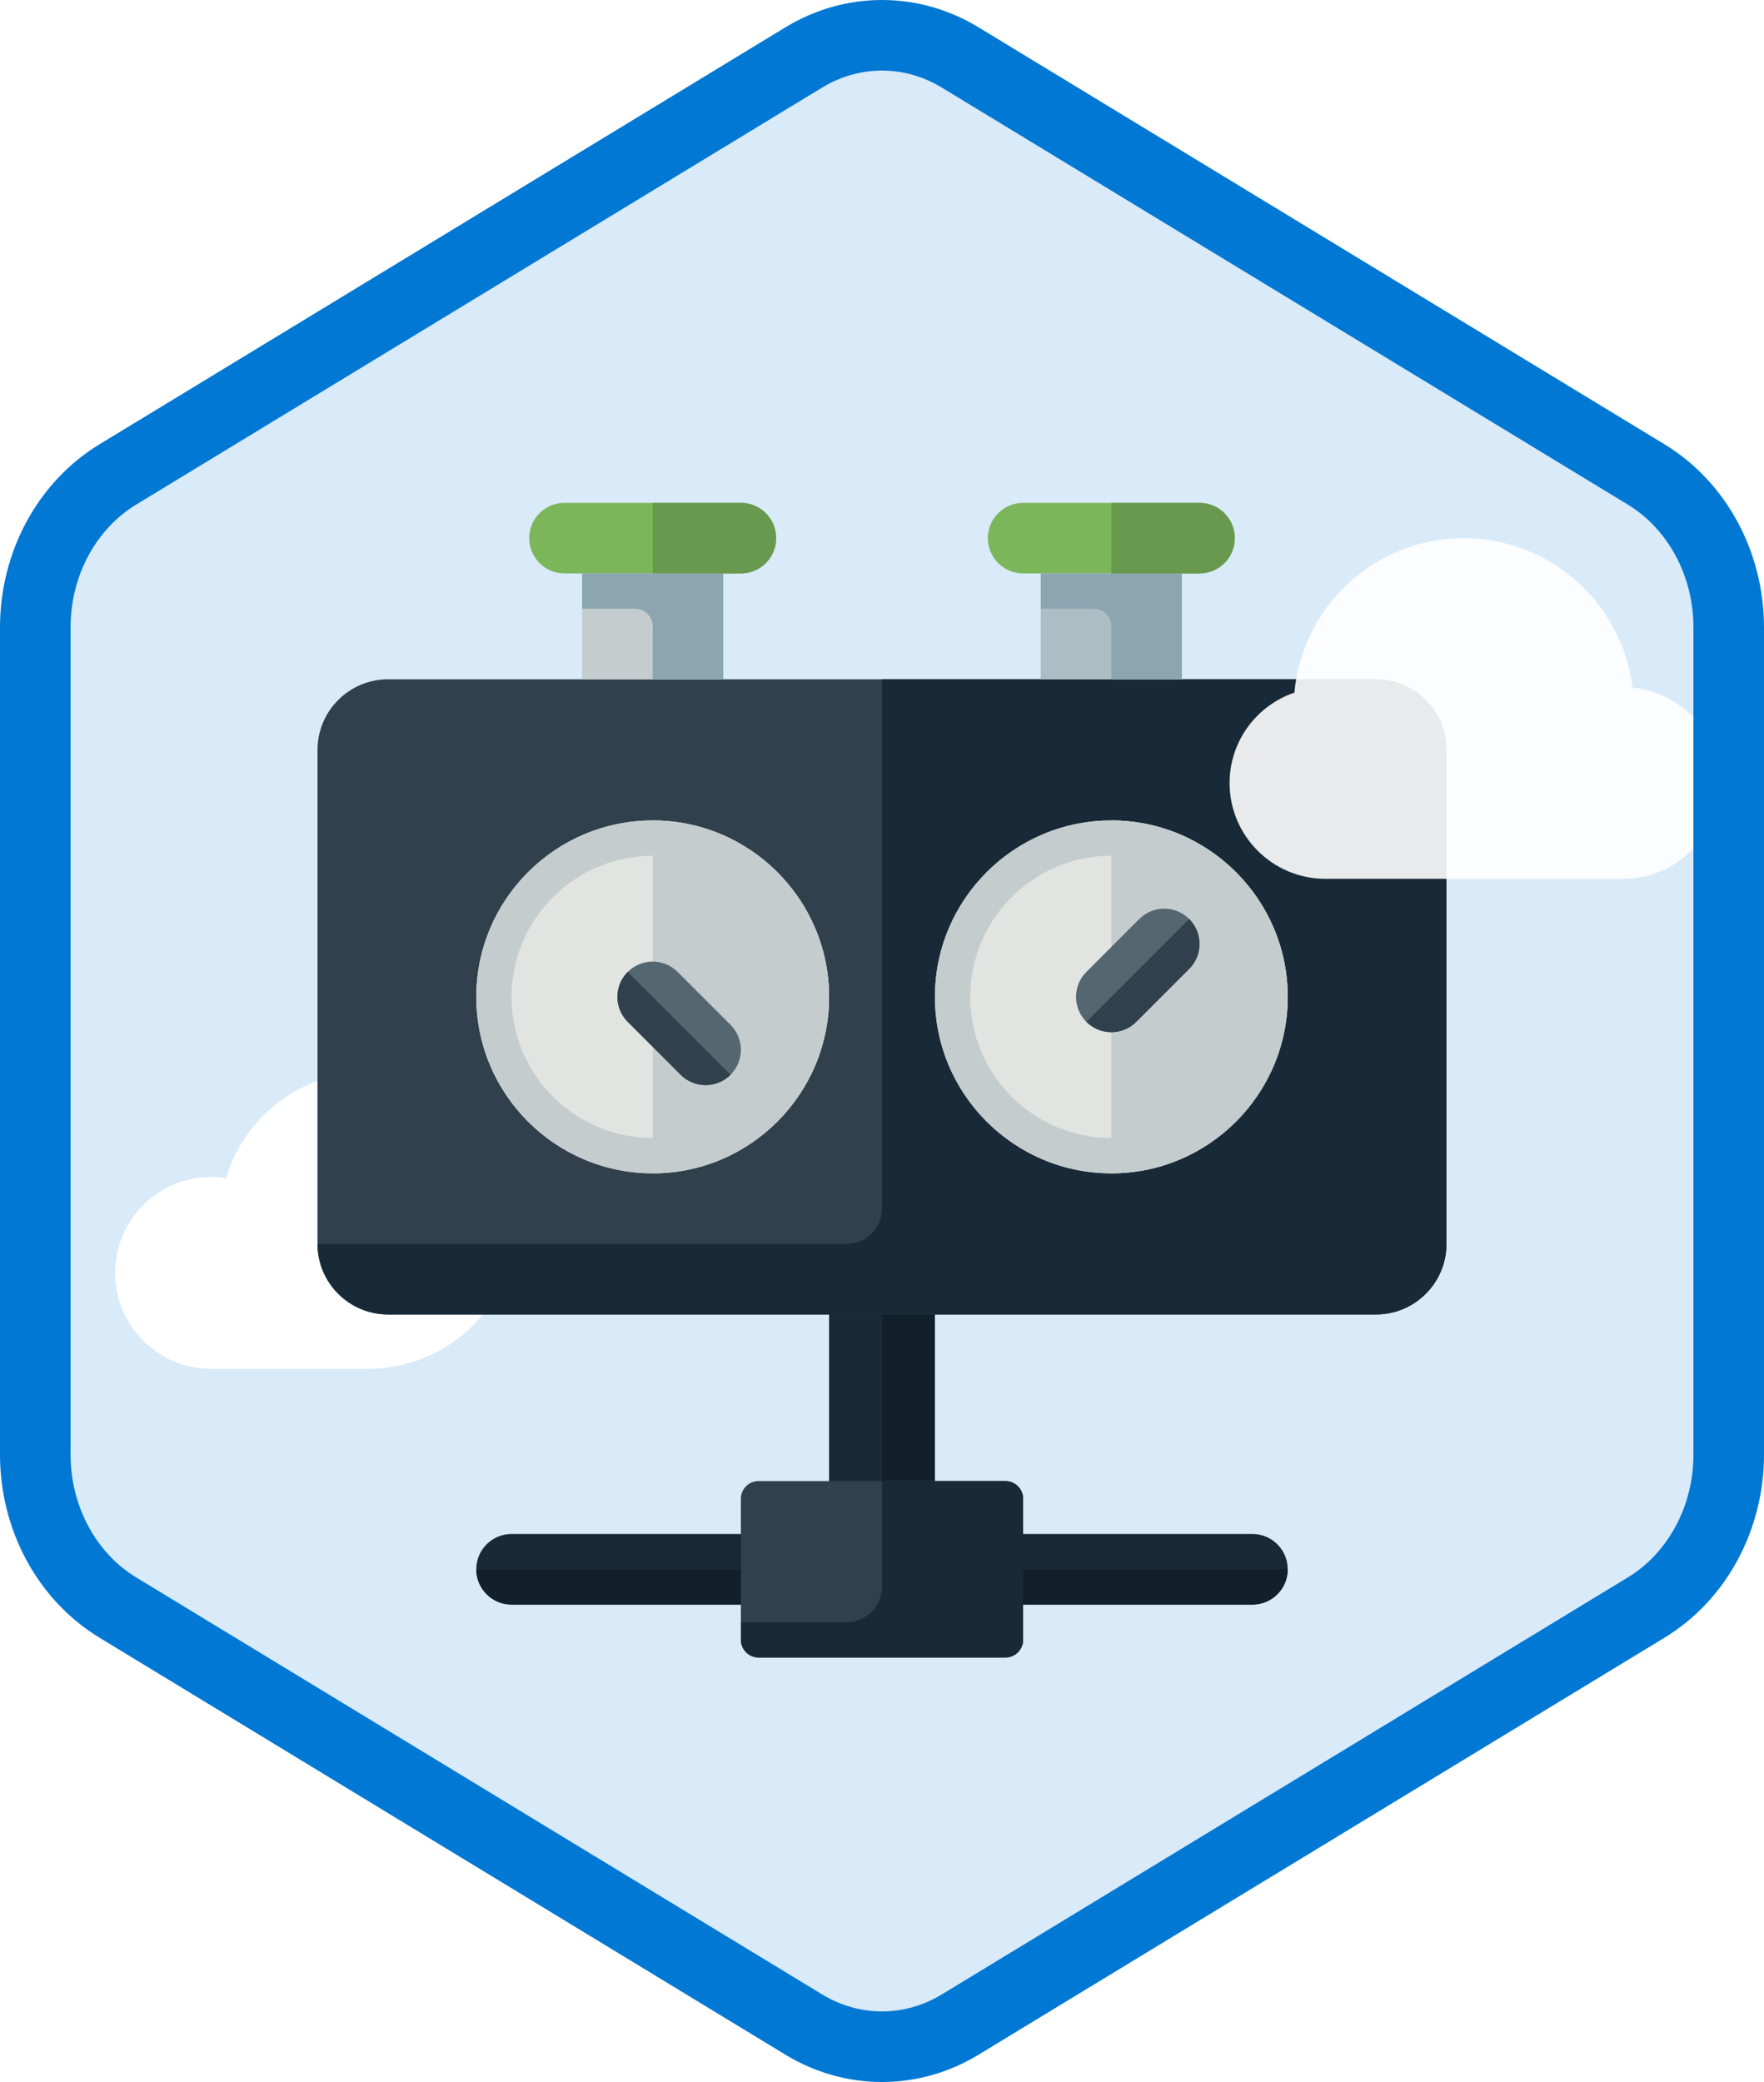 <svg xmlns="http://www.w3.org/2000/svg" xmlns:xlink="http://www.w3.org/1999/xlink" viewBox="0 0 100 118" version="1.1"><!-- Generator: Sketch 51.3 (57544) - http://www.bohemiancoding.com/sketch --><title>manage-resources-in-azure</title><desc>Created with Sketch.</desc><defs><filter x="-1.6%" y="-1.5%" width="103.1%" height="106.0%" filterUnits="objectBoundingBox" id="filter-1"><feOffset dx="0" dy="2" in="SourceAlpha" result="shadowOffsetOuter1"></feOffset><feColorMatrix values="0 0 0 0 0   0 0 0 0 0   0 0 0 0 0  0 0 0 0.105 0" type="matrix" in="shadowOffsetOuter1" result="shadowMatrixOuter1"></feColorMatrix><feMerge><feMergeNode in="shadowMatrixOuter1"></feMergeNode><feMergeNode in="SourceGraphic"></feMergeNode></feMerge></filter></defs><g id="Badges-FINAL" stroke="none" stroke-width="1" fill="none" fill-rule="evenodd"><g id="Manage-Resources-in-Azure" transform="translate(-576, -126)"><g id="manage-resources-in-azure" transform="translate(576, 126)"><path d="M44.742,3.497 C46.374,2.499 48.187,2 50,2 C51.813,2 53.627,2.499 55.256,3.497 L92.591,26.332 C95.933,28.377 98,32.203 98,36.353 L98,81.647 C98,85.795 95.933,89.624 92.591,91.668 L55.256,114.505 C53.627,115.501 51.813,116 50,116 C48.187,116 46.374,115.501 44.742,114.505 L7.409,91.668 C4.066,89.624 2,85.795 2,81.647 L2,36.353 C2,32.203 4.066,28.377 7.409,26.332 L44.742,3.497 Z" id="Trophy-1" fill="#D9EAF8"></path><path d="M20.869,77.585 L11.965,77.585 C8.965,77.585 6.524,75.144 6.524,72.144 C6.524,69.144 8.965,66.703 11.965,66.703 C12.241,66.703 12.517,66.728 12.815,66.78 C13.867,63.216 17.112,60.767 20.869,60.767 C25.506,60.767 29.278,64.539 29.278,69.176 C29.278,73.813 25.506,77.585 20.869,77.585 Z" id="Cloud" fill="#FFFFFF" fill-rule="nonzero"></path><g id="Timer" filter="url(#filter-1)" transform="translate(18, 26.5)"><g id="Stand" transform="translate(9, 39.44)"><path d="M44,23.001 L2,23.001 C0.895,23.001 0,22.105 0,21.001 C0,19.896 0.895,19.001 2,19.001 L44,19.001 C45.104,19.001 46,19.896 46,21.001 C46,22.105 45.104,23.001 44,23.001" id="Fill-453" fill="#182A37"></path><polygon id="Fill-455" fill="#182A37" points="20 21.001 26 21.001 26 0.001 20 0.001"></polygon><path d="M20,2 L20,3 L22,3 C22.552,3 23,3.448 23,4 L23,16 L26,16 L26,2 L20,2" id="Fill-473" fill="#12202B"></path><path d="M0,21.001 C0,22.105 0.896,23.001 2,23.001 L44,23.001 C45.104,23.001 46,22.105 46,21.001 L46,21 L0,21 L0,21.001" id="Fill-474" fill="#12202B"></path><path d="M31,25.001 C31,25.551 30.55,26.001 30,26.001 L16,26.001 C15.45,26.001 15,25.551 15,25.001 L15,17.001 C15,16.451 15.45,16.001 16,16.001 L30,16.001 C30.55,16.001 31,16.451 31,17.001 L31,25.001" id="Fill-475" fill="#30404D"></path><path d="M30,16.001 L23,16.001 L23,22 C23,23.105 22.105,24 21,24 L15,24 L15,25.001 C15,25.551 15.45,26.001 16,26.001 L30,26.001 C30.55,26.001 31,25.551 31,25.001 L31,17.001 C31,16.451 30.55,16.001 30,16.001" id="Fill-476" fill="#182A37"></path></g><g><path d="M60,10 L4,10 C1.794,10 0,11.794 0,14 L0,42 C0,44.206 1.794,46 4,46 L60,46 C62.205,46 64,44.206 64,42 L64,14 C64,11.794 62.205,10 60,10" id="Fill-335" fill="#30404D"></path><path d="M4,46 L60,46 C62.209,46 64,44.209 64,42 L64,14 C64,11.791 62.209,10 60,10 L32,10 L32,40 C32,41.105 31.105,42 30,42 L0,42 C0,44.206 1.794,46 4,46" id="Fill-336" fill="#182A37"></path><path d="M19,18 C13.486,18 9,22.486 9,28 C9,33.514 13.486,38 19,38 C24.514,38 29,33.514 29,28 C29,22.486 24.514,18 19,18" id="Fill-337" fill="#E1E4E1"></path><path d="M45,18 C39.486,18 35,22.486 35,28 C35,33.514 39.486,38 45,38 C50.514,38 55,33.514 55,28 C55,22.486 50.514,18 45,18" id="Fill-338" fill="#E1E4E1"></path><path d="M45,18 C39.486,18 35,22.486 35,28 C35,33.514 39.486,38 45,38 C50.514,38 55,33.514 55,28 C55,22.486 50.514,18 45,18 Z M45,20 C49.411,20 53,23.589 53,28 C53,32.411 49.411,36 45,36 C40.589,36 37,32.411 37,28 C37,23.589 40.589,20 45,20 Z" id="Fill-339" fill="#C5CCCD"></path><path d="M19,18 C13.486,18 9,22.486 9,28 C9,33.514 13.486,38 19,38 C24.514,38 29,33.514 29,28 C29,22.486 24.514,18 19,18 Z M19,20 C23.411,20 27,23.589 27,28 C27,32.411 23.411,36 19,36 C14.589,36 11,32.411 11,28 C11,23.589 14.589,20 19,20 Z" id="Fill-340" fill="#C5CCCD"></path><polygon id="Fill-341" fill="#ADBDC4" points="41 10 49 10 49 4 41 4"></polygon><polygon id="Fill-342" fill="#C5CCCD" points="15 10 23 10 23 4 15 4"></polygon><path d="M50,4 L40,4 C38.895,4 38,3.104 38,2 C38,0.895 38.895,0 40,0 L50,0 C51.104,0 52,0.895 52,2 C52,3.104 51.104,4 50,4" id="Fill-343" fill="#7CB65A"></path><path d="M24,4 L14,4 C12.895,4 12,3.104 12,2 C12,0.895 12.895,0 14,0 L24,0 C25.104,0 26,0.895 26,2 C26,3.104 25.104,4 24,4" id="Fill-344" fill="#7CB65A"></path><path d="M45,4 L41,4 L41,6 L44,6 C44.552,6 45,6.448 45,7 L45,10 L49,10 L49,4 L45,4" id="Fill-345" fill="#8BA6B1"></path><path d="M19,4 L15,4 L15,6 L18,6 C18.552,6 19,6.448 19,7 L19,10 L23,10 L23,4 L19,4" id="Fill-346" fill="#8BA6B1"></path><path d="M24,0 L19,0 L19,4 L24,4 C25.104,4 26,3.104 26,2 C26,0.896 25.104,0 24,0" id="Fill-347" fill="#69994E"></path><path d="M50,0 L45,0 L45,4 L50,4 C51.104,4 52,3.104 52,2 C52,0.896 51.104,0 50,0" id="Fill-348" fill="#69994E"></path><path d="M55,28 C55,22.486 50.514,18 45,18 L45,38 C50.514,38 55,33.514 55,28" id="Fill-349" fill="#C5CCCD"></path><path d="M29,28 C29,22.486 24.514,18 19,18 L19,38 C24.514,38 29,33.514 29,28" id="Fill-350" fill="#C5CCCD"></path><path d="M45,30 C44.488,30 43.977,29.805 43.586,29.414 C42.805,28.633 42.805,27.367 43.586,26.586 L46.586,23.586 C47.366,22.805 48.634,22.805 49.414,23.586 C50.195,24.367 50.195,25.633 49.414,26.414 L46.414,29.414 C46.023,29.805 45.512,30 45,30" id="Fill-351" fill="#546670"></path><path d="M22,33 C21.488,33 20.976,32.805 20.586,32.414 L17.586,29.414 C16.805,28.633 16.805,27.367 17.586,26.586 C18.366,25.805 19.634,25.805 20.414,26.586 L23.414,29.586 C24.195,30.367 24.195,31.633 23.414,32.414 C23.024,32.805 22.512,33 22,33" id="Fill-352" fill="#546670"></path><path d="M45,30 C45.512,30 46.023,29.805 46.414,29.414 L49.414,26.414 C50.195,25.633 50.195,24.367 49.414,23.586 L43.586,29.414 C43.977,29.805 44.488,30 45,30" id="Fill-353" fill="#30404D"></path><path d="M17,28 C17,28.512 17.195,29.023 17.586,29.414 L20.586,32.414 C21.367,33.195 22.633,33.195 23.414,32.414 L17.586,26.586 C17.195,26.977 17,27.488 17,28" id="Fill-354" fill="#30404D"></path></g></g><path d="M92.03,49.809 L75.135,49.809 C72.141,49.809 69.704,47.373 69.704,44.378 C69.704,42.048 71.194,40.001 73.378,39.256 C73.834,34.312 77.971,30.5 82.979,30.5 C87.861,30.5 91.964,34.179 92.551,38.972 C95.302,39.236 97.461,41.56 97.461,44.378 C97.461,47.373 95.025,49.809 92.03,49.809 Z" id="Cloud" fill="#FFFFFF" fill-rule="nonzero" opacity="0.9"></path><g id="Azure-Hex-Border" stroke="#0078D4" stroke-width="4"><path d="M45.562,3.258 L6.673,26.894 C3.797,28.643 2,31.951 2,35.558 L2,82.442 C2,86.049 3.798,89.359 6.673,91.106 L45.561,114.742 C46.929,115.572 48.455,116 50,116 C51.546,116 53.072,115.572 54.436,114.743 L93.327,91.106 C96.202,89.358 98,86.048 98,82.442 L98,35.558 C98,31.952 96.203,28.644 93.327,26.894 L54.435,3.258 C53.072,2.428 51.546,2 50,2 C48.454,2 46.929,2.428 45.562,3.258 Z M45.562,3.258 C45.562,3.258 45.562,3.258 45.562,3.258 L45.562,3.258 L45.562,3.258 Z"></path></g></g></g></g></svg>